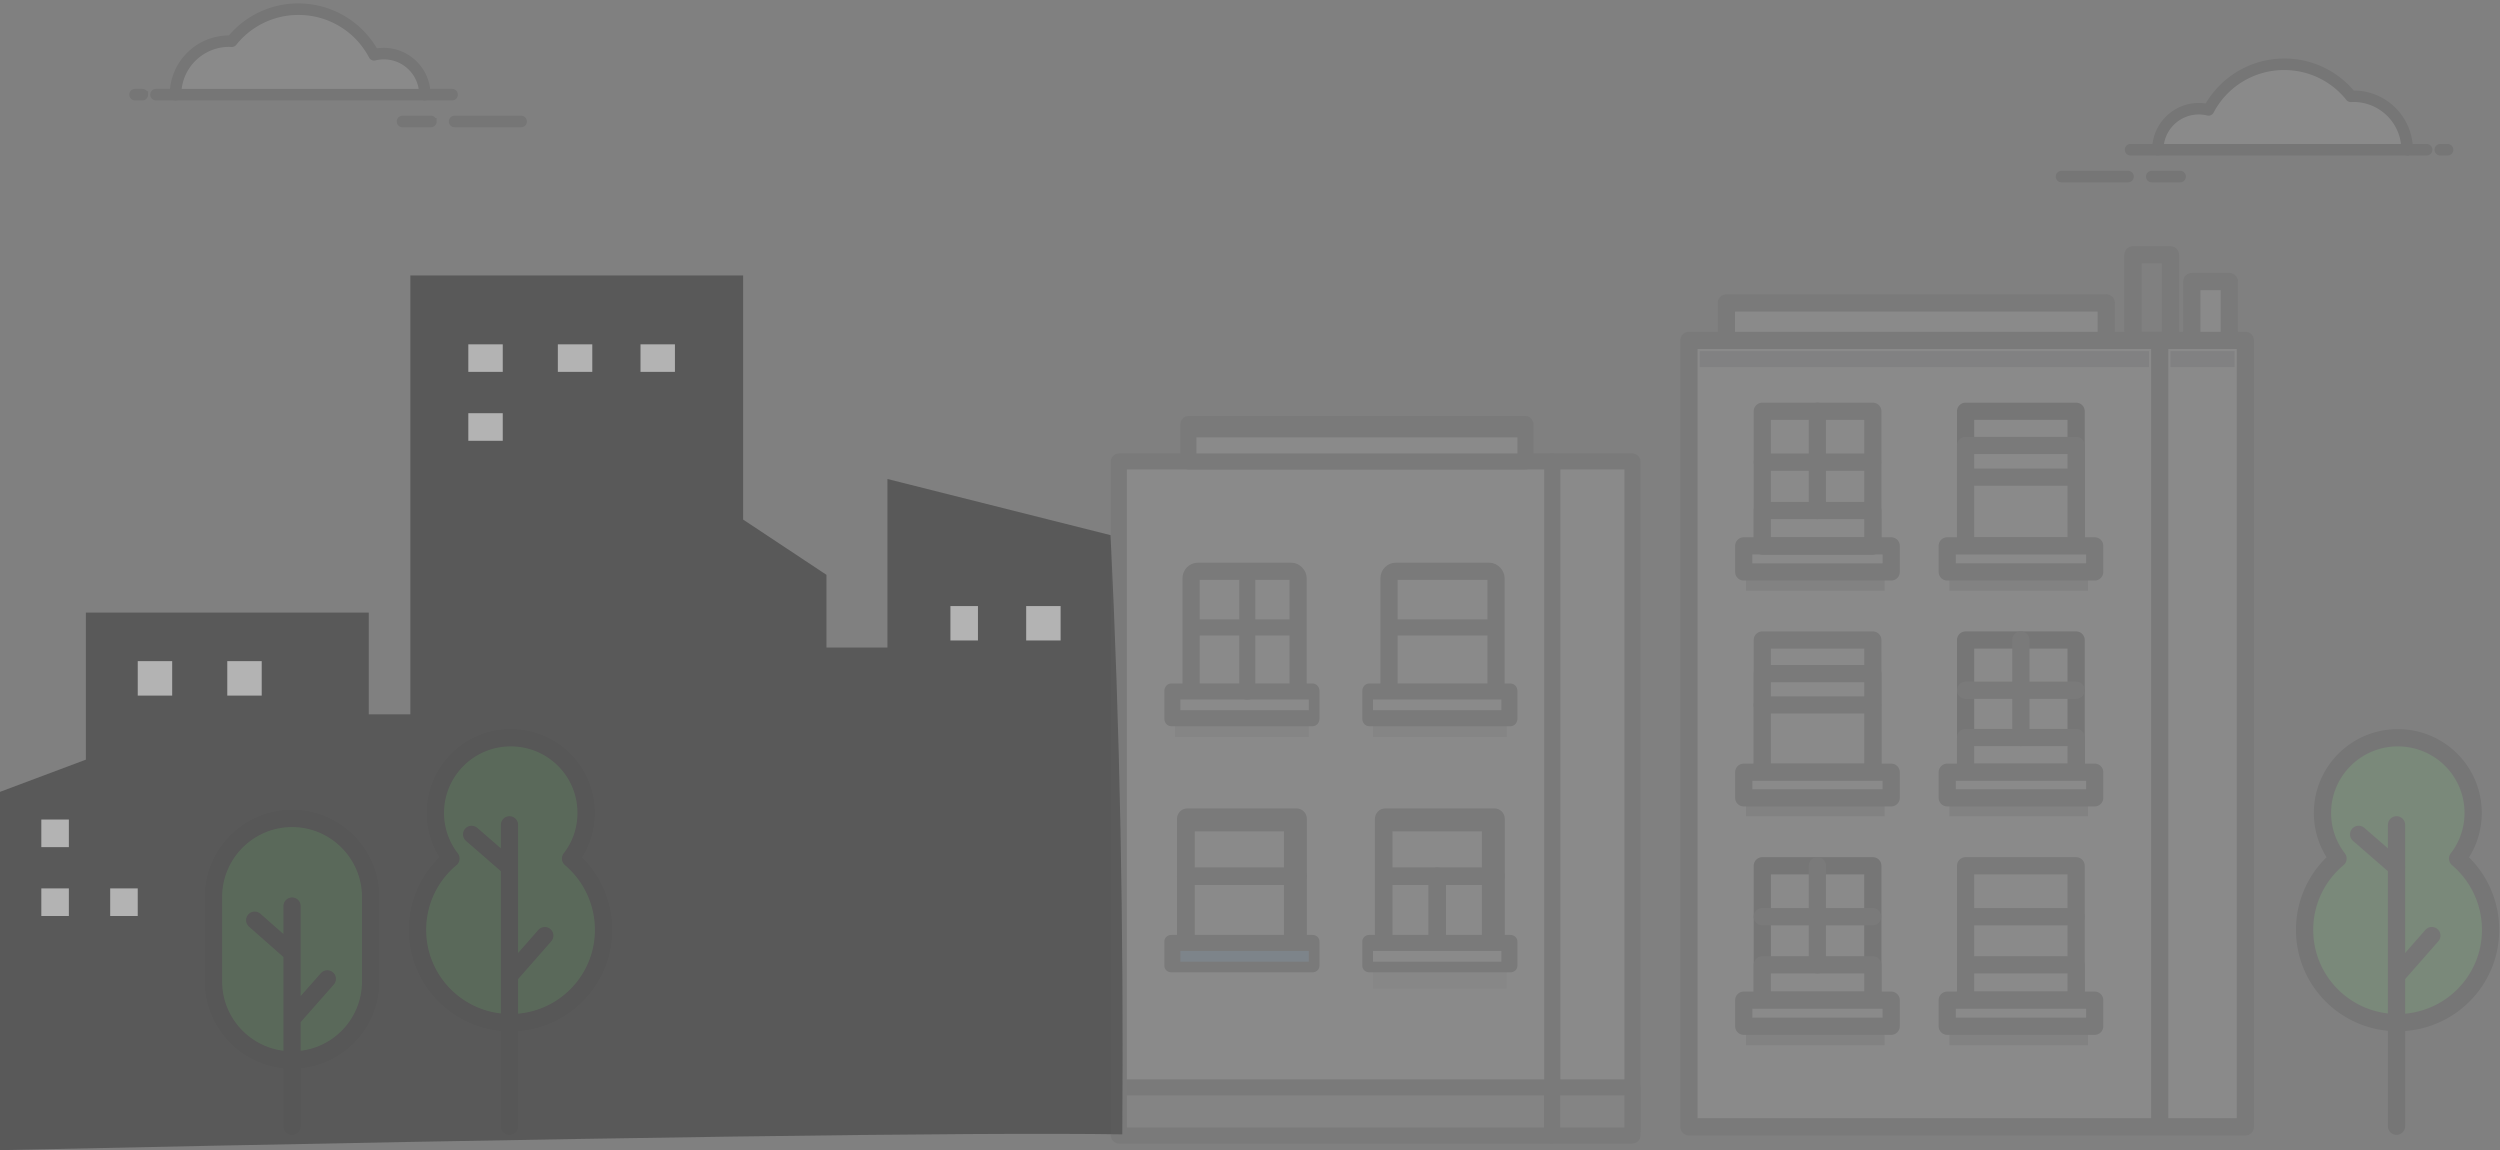 <svg width="363" height="167" xmlns="http://www.w3.org/2000/svg">
  <rect width="100%" height="100%" fill="#808080" stroke="none"/>
  <g>
    <g fill="none" fill-rule="evenodd" opacity=".399">
      <path
        d="M162.955 164.707c.216-30.223-.352-59.225-1.704-87.004l-32.392-8.151v24.465H120V83.464l-12.096-8.018V40H59.583v63.724h-6.038V88.946H12.472V110.3L0 114.978V167c87.31-1.86 141.628-2.623 162.955-2.293z"
        fillOpacity=".107"
        fill="#1E1E1E"
        fill-rule="nonzero"
      />
      <g opacity=".202">
        <g transform="translate(18.295 .42)" fill-rule="nonzero">
          <path fill="#FFF" d="M207.473 66.214h10.875v97.875h-10.875z" />
          <path
            d="M281.041 25.555h9.651a.333.333 0 00.336-.336.333.333 0 00-.336-.336h-9.65a.333.333 0 00-.337.336c0 .188.148.336.336.336zM294.144 25.555h4.113a.333.333 0 00.336-.336.333.333 0 00-.336-.336h-4.113a.333.333 0 00-.336.336c0 .188.148.336.336.336z"
            stroke="#000"
            fill="#000"
          />
          <path
            d="M323.473 13.567c-.135 0-.256 0-.39.013a12.393 12.393 0 00-9.691-4.664c-4.759 0-8.898 2.688-10.982 6.626a6.265 6.265 0 00-1.425-.174 5.948 5.948 0 00-5.954 5.954H331.228c0-4.288-3.481-7.755-7.755-7.755z"
            fill="#FFF"
          />
          <path
            d="M295.007 21.658s0 0 0 0h36.21a.333.333 0 00.337-.336c0-4.462-3.63-8.091-8.092-8.091h-.228a12.683 12.683 0 00-9.84-4.65c-4.65 0-8.898 2.513-11.156 6.572a6.565 6.565 0 00-1.25-.121c-3.454 0-6.263 2.795-6.29 6.25v.04c-.027.188.134.336.309.336zm35.861-.672h-35.512a5.622 5.622 0 016.95-5.121c.147.04.309-.027.376-.175a12.045 12.045 0 0110.686-6.438c3.683 0 7.124 1.654 9.422 4.53.067.08.175.134.282.12.121 0 .256-.013.377-.013 3.992.014 7.244 3.159 7.42 7.097z"
            stroke="#000"
            fill="#000"
          />
          <path
            d="M331.228 21.658h2.823a.333.333 0 00.336-.336.333.333 0 00-.336-.336h-2.823a.333.333 0 00-.336.336c0 .188.148.336.336.336zM336.04 21.658h1.048a.333.333 0 00.337-.336.333.333 0 00-.337-.336h-1.048a.333.333 0 00-.336.336c0 .188.148.336.336.336zM291.066 21.658h3.965a.333.333 0 00.336-.336.333.333 0 00-.336-.336h-3.965a.333.333 0 00-.336.336c0 .188.148.336.336.336zM57.37 17.555h-9.651a.333.333 0 01-.336-.336c0-.188.147-.336.336-.336h9.65c.189 0 .336.148.336.336a.333.333 0 01-.336.336zM44.267 17.555h-4.113a.333.333 0 01-.336-.336c0-.188.148-.336.336-.336h4.113c.188 0 .336.148.336.336a.333.333 0 01-.336.336z"
            stroke="#000"
            fill="#000"
          />
          <path
            d="M14.938 5.567c.135 0 .256 0 .39.013A12.393 12.393 0 0125.019.916c4.758 0 8.898 2.688 10.982 6.626a5.948 5.948 0 017.38 5.78H7.182c0-4.288 3.48-7.755 7.755-7.755z"
            fill="#FFF"
          />
          <path
            d="M43.404 13.658s0 0 0 0H7.194a.333.333 0 01-.337-.336c0-4.462 3.63-8.091 8.092-8.091h.228a12.683 12.683 0 019.84-4.65c4.65 0 8.897 2.513 11.155 6.572.417-.081.834-.121 1.25-.121 3.455 0 6.264 2.795 6.29 6.25v.04c.028.188-.134.336-.308.336zm-35.861-.672h35.511a5.622 5.622 0 00-6.949-5.121.319.319 0 01-.376-.175 12.045 12.045 0 00-10.686-6.438 12.012 12.012 0 00-9.422 4.53.326.326 0 01-.283.12c-.12 0-.255-.013-.376-.013-3.992.014-7.245 3.159-7.42 7.097z"
            stroke="#000"
            fill="#000"
          />
          <path
            d="M7.183 13.658H4.36a.333.333 0 01-.336-.336c0-.189.148-.336.336-.336h2.823c.188 0 .336.147.336.336a.333.333 0 01-.336.336zM2.37 13.658H1.323a.333.333 0 01-.336-.336c0-.189.148-.336.336-.336h1.049c.188 0 .336.147.336.336a.333.333 0 01-.336.336zM47.345 13.658H43.38a.333.333 0 01-.336-.336c0-.189.148-.336.336-.336h3.965c.188 0 .336.147.336.336a.333.333 0 01-.336.336z"
            stroke="#000"
            fill="#000"
          />
          <path
            d="M218.66 164.845h-11.5c-.703 0-1.24-.525-1.24-1.212V66.628c0-.687.537-1.212 1.24-1.212h11.5c.704 0 1.242.525 1.242 1.212v97.005c0 .687-.538 1.212-1.241 1.212zm-10.41-2.33h9.321V67.745h-9.321v94.768z"
            fill="#333"
          />
          <path fill="#FFF" d="M144.554 66.214h62.143v97.875h-62.143z" />
          <path
            d="M207.024 164.845h-62.798c-.695 0-1.226-.525-1.226-1.212V66.628c0-.687.531-1.212 1.226-1.212h62.798c.695 0 1.226.525 1.226 1.212v97.005c0 .687-.531 1.212-1.226 1.212zm-61.694-2.33h60.59V67.745h-60.59v94.768z"
            fill="#333"
          />
          <path fill="#B8B8B8" d="M181.063 104.277h19.42v2.33h-19.42z" />
          <rect
            stroke="#333"
            stroke-width="2.5"
            fill="#F6F6F5"
            x="183.393"
            y="82.527"
            width="15.536"
            height="17.866"
            rx="1"
          />
          <path
            d="M198.746 91.848h-15.081c-.538 0-.96-.512-.96-1.165 0-.652.422-1.165.96-1.165h15.081c.537 0 .96.513.96 1.165 0 .653-.461 1.165-.96 1.165z"
            fill="#333"
          />
          <path fill="#FFF" d="M181.063 100.393h20.196v3.884h-20.196z" />
          <path
            d="M201.02 105.032h-20.495c-.569 0-1.016-.481-1.016-1.094v-4.026c0-.613.447-1.094 1.016-1.094h20.494c.57 0 1.017.481 1.017 1.094v4.026c0 .613-.448 1.094-1.017 1.094zm-19.958-2.33h18.643v-1.554h-18.643v1.554z"
            fill="#333"
          />
          <path fill="#B8B8B8" d="M152.321 104.277h19.42v2.33h-19.42z" />
          <rect
            stroke="#333"
            stroke-width="2.5"
            fill="#F6F6F5"
            x="154.652"
            y="82.527"
            width="15.536"
            height="17.866"
            rx="1"
          />
          <path
            d="M170.005 91.848h-15.081c-.538 0-.96-.512-.96-1.165 0-.652.422-1.165.96-1.165h15.08c.538 0 .96.513.96 1.165 0 .653-.422 1.165-.96 1.165z"
            fill="#333"
          />
          <path fill="#FFF" d="M152.321 100.393h20.196v3.884h-20.196z" />
          <path
            d="M172.278 105.032h-20.494c-.569 0-1.016-.481-1.016-1.094v-4.026c0-.613.447-1.094 1.016-1.094h20.494c.57 0 1.017.481 1.017 1.094v4.026c0 .613-.448 1.094-1.017 1.094zm-19.18-2.33h18.643v-1.554h-18.643v1.554z"
            fill="#333"
          />
          <path fill="#D3D3D3" d="M181.063 140.009h19.42v3.107h-19.42z" />
          <path
            fill="#F6F6F5"
            d="M183.393 119.036h15.536v17.089h-15.536z"
          />
          <path
            d="M198.697 137.657h-15.85c-.564 0-1.008-.457-1.008-1.039V118.5c0-.582.444-1.04 1.009-1.04h15.85c.564 0 1.007.458 1.007 1.04v18.118c0 .582-.484 1.04-1.008 1.04zm-15.304-1.553h13.982V119.79h-13.982v16.313z"
            stroke="#333"
            fill="#333"
          />
          <path
            d="M198.697 127.58h-15.85c-.564 0-1.008-.341-1.008-.776s.444-.777 1.009-.777h15.85c.564 0 1.007.342 1.007.777s-.484.776-1.008.776z"
            stroke="#333"
            fill="#333"
          />
          <path fill="#FFF" d="M181.063 136.125h20.196v3.884h-20.196z" />
          <path
            d="M201.02 140.764h-20.495c-.569 0-1.016-.421-1.016-.957v-3.523c0-.536.447-.957 1.016-.957h20.494c.57 0 1.017.421 1.017.957v3.523c0 .536-.448.957-1.017.957zm-19.958-1.553h18.643v-1.554h-18.643v1.554z"
            fill="#333"
          />
          <path fill="#FFF" d="M152.321 140.009h19.42v3.107h-19.42z" />
          <path
            stroke="#333"
            fill="#F6F6F5"
            d="M154.652 119.036h15.536v17.089h-15.536z"
          />
          <path
            d="M169.956 137.657h-15.85c-.564 0-1.008-.457-1.008-1.039V118.5c0-.582.444-1.04 1.008-1.04h15.85c.565 0 1.008.458 1.008 1.04v18.118c0 .582-.443 1.04-1.008 1.04zm-15.304-1.553h13.982V119.79h-13.982v16.313z"
            stroke="#333"
            fill="#333"
          />
          <path
            d="M169.956 127.58h-15.85c-.564 0-1.008-.341-1.008-.776s.444-.777 1.008-.777h15.85c.565 0 1.008.342 1.008.777s-.443.776-1.008.776z"
            stroke="#333"
            fill="#333"
          />
          <path fill="#5CB6FF" d="M152.321 136.125h20.196v3.884h-20.196z" />
          <path
            d="M172.278 140.764h-20.494c-.569 0-1.016-.421-1.016-.957v-3.523c0-.536.447-.957 1.016-.957h20.494c.57 0 1.017.421 1.017.957v3.523c0 .536-.448.957-1.017.957zm-19.18-1.553h18.643v-1.554h-18.643v1.554z"
            fill="#333"
          />
          <path
            d="M190.384 137.027c-.435 0-.777-.417-.777-.948v-9.104c0-.531.342-.948.777-.948s.777.417.777.948v9.104c0 .53-.342.948-.777.948z"
            stroke="#333"
            fill="#333"
          />
          <path
            d="M162.808 101.17c-.652 0-1.165-.44-1.165-1V82.75c0-.56.513-.999 1.165-.999.653 0 1.165.44 1.165.999v17.422c0 .56-.512.999-1.165.999z"
            fill="#333"
          />
          <path fill="#B6B6B6" d="M144.554 157.098h62.143v6.991h-62.143z" />
          <path
            d="M207.064 165.621h-62.84c-.693 0-1.224-.513-1.224-1.185v-6.951c0-.672.53-1.185 1.225-1.185h62.798c.694 0 1.225.513 1.225 1.185v6.951c.04.672-.53 1.185-1.184 1.185zm-61.734-2.33h60.59v-4.66h-60.59v4.66z"
            fill="#333"
          />
          <path fill="#B6B6B6" d="M207.473 157.098h10.875v6.991h-10.875z" />
          <path
            d="M218.653 165.621h-11.485c-.707 0-1.248-.513-1.248-1.185v-6.951c0-.672.54-1.185 1.248-1.185h11.485c.708 0 1.249.513 1.249 1.185v6.951c0 .672-.541 1.185-1.249 1.185zm-10.403-2.33h9.321v-4.66h-9.321v4.66z"
            fill="#333"
          />
          <path fill="#FFF" d="M153.875 61.554h49.714v4.661h-49.714z" />
          <path
            d="M203.106 67.746h-48.788c-.691 0-1.22-.564-1.22-1.301V61.28c0-.737.529-1.301 1.22-1.301h48.828c.692 0 1.22.564 1.22 1.301v5.165c-.04.737-.57 1.301-1.26 1.301zm-47.677-2.33h46.607v-2.33h-46.607v2.33z"
            fill="#333"
          />
        </g>
        <g
          stroke="#000"
          stroke-linecap="round"
          stroke-linejoin="round"
          stroke-width="2.5">
          <path
            d="M87.631 135.017c0 7.458-6.055 13.467-13.5 13.467-7.478 0-13.502-6.04-13.502-13.467 0-4.16 1.885-7.89 4.85-10.355a10.797 10.797 0 01-2.255-6.626c0-6.01 4.882-10.91 10.937-10.91s10.937 4.87 10.937 10.91c0 2.496-.834 4.808-2.256 6.626.093.092.186.154.278.247a13.545 13.545 0 014.511 10.108z"
            fill="#2EEA2E"
            fill-rule="nonzero"
          />
          <path d="M68.476 121.149l5.5 4.776M74.315 141.304l4.79-5.455M73.976 119.762v43.762" />
          <path
            d="M361.631 135.017c0 7.458-6.055 13.467-13.5 13.467-7.478 0-13.502-6.04-13.502-13.467 0-4.16 1.885-7.89 4.85-10.355a10.797 10.797 0 01-2.255-6.626c0-6.01 4.882-10.91 10.937-10.91s10.937 4.87 10.937 10.91c0 2.496-.834 4.808-2.256 6.626.093.092.186.154.278.247a13.545 13.545 0 014.511 10.108z"
            fill="#2EEA2E"
            fill-rule="nonzero"
          />
          <path d="M342.476 121.149l5.5 4.776M348.315 141.304l4.79-5.455M293.428 125.709v14.386" />
          <path
            d="M42.406 153.9h0C36.121 153.9 31 148.782 31 142.5v-12.26c0-6.283 5.12-11.402 11.406-11.402h0c6.286 0 11.407 5.119 11.407 11.402v12.26c0 6.313-5.09 11.4-11.407 11.4z"
            fill="#2EEA2E"
            fill-rule="nonzero"
          />
          <path d="M36.98 133.611l5.426 4.781M42.744 147.556l4.783-5.425M347.976 119.762v43.762M42.406 131.558v31.966" />
        </g>
        <path
          stroke="#333"
          stroke-width="2.5"
          fill="#FFF"
          fill-rule="nonzero"
          stroke-linecap="round"
          stroke-linejoin="round"
          d="M245.237 49.429h68.357v114.188h-68.357zM250.674 43.991h55.152v5.438h-55.152zM313.594 49.429h12.429v114.188h-12.429z"
        />
        <path
          stroke="#333"
          stroke-width="2.5"
          stroke-linecap="round"
          stroke-linejoin="round"
          d="M309.71 37h5.438v12.429h-5.438z"
        />
        <path
          stroke="#333"
          stroke-width="2.5"
          fill="#FFF"
          fill-rule="nonzero"
          stroke-linecap="round"
          stroke-linejoin="round"
          d="M318.255 40.884h5.438v8.545h-5.438z"
        />
        <path
          fill="#979696"
          fill-rule="nonzero"
          d="M253.525 83.048h20.126v2.734h-20.126z"
        />
        <path
          stroke="#333"
          stroke-width="2.5"
          fill="#F6F6F5"
          fill-rule="nonzero"
          stroke-linecap="round"
          stroke-linejoin="round"
          d="M255.884 59.713h16.052v19.544h-16.052z"
        />
        <path
          stroke="#333"
          stroke-width="2.5"
          fill="#FFF"
          fill-rule="nonzero"
          stroke-linecap="round"
          stroke-linejoin="round"
          d="M255.884 74.13h16.052v5.127h-16.052z"
        />
        <path
          stroke="#333"
          stroke-width="2.5"
          stroke-linecap="round"
          stroke-linejoin="round"
          d="M253.189 79.257h21.413v3.791h-21.413z"
        />
        <path
          fill="#979696"
          fill-rule="nonzero"
          d="M283.043 83.048h20.126v2.734h-20.126z"
        />
        <path
          stroke="#000"
          stroke-width="2.5"
          fill="#F6F6F5"
          fill-rule="nonzero"
          stroke-linecap="round"
          stroke-linejoin="round"
          d="M285.402 59.713h16.052v19.544h-16.052z"
        />
        <path
          stroke="#333"
          stroke-width="2.5"
          fill="#FFF"
          fill-rule="nonzero"
          stroke-linecap="round"
          stroke-linejoin="round"
          d="M285.402 64.685h16.052v14.572h-16.052z"
        />
        <path
          stroke="#333"
          stroke-width="2.5"
          fill="#F6F6F5"
          fill-rule="nonzero"
          stroke-linecap="round"
          stroke-linejoin="round"
          d="M282.737 79.257h21.413v3.791h-21.413z"
        />
        <path
          fill="#979696"
          fill-rule="nonzero"
          d="M253.525 115.847h20.126v2.685h-20.126z"
        />
        <path
          stroke="#333"
          stroke-width="2.5"
          fill="#F6F6F5"
          fill-rule="nonzero"
          stroke-linecap="round"
          stroke-linejoin="round"
          d="M255.884 92.929h16.052v19.195h-16.052z"
        />
        <path
          stroke="#333"
          stroke-width="2.5"
          fill="#FFF"
          fill-rule="nonzero"
          stroke-linecap="round"
          stroke-linejoin="round"
          d="M255.884 97.811h16.052v14.312h-16.052z"
        />
        <path
          stroke="#333"
          stroke-width="2.5"
          fill="#F6F6F5"
          fill-rule="nonzero"
          stroke-linecap="round"
          stroke-linejoin="round"
          d="M253.189 112.124h21.413v3.723h-21.413z"
        />
        <path
          fill="#979696"
          fill-rule="nonzero"
          d="M283.043 115.847h20.126v2.685h-20.126z"
        />
        <path
          stroke="#000"
          stroke-width="2.5"
          fill="#F6F6F5"
          fill-rule="nonzero"
          stroke-linecap="round"
          stroke-linejoin="round"
          d="M285.402 92.929h16.052v19.195h-16.052z"
        />
        <path
          stroke="#333"
          stroke-width="2.5"
          fill="#FFF"
          fill-rule="nonzero"
          stroke-linecap="round"
          stroke-linejoin="round"
          d="M285.402 107.088h16.052v5.035h-16.052z"
        />
        <path
          stroke="#333"
          stroke-width="2.5"
          fill="#F6F6F5"
          fill-rule="nonzero"
          stroke-linecap="round"
          stroke-linejoin="round"
          d="M282.737 112.124h21.413v3.723h-21.413z"
        />
        <path
          fill="#979696"
          fill-rule="nonzero"
          d="M253.525 149.044h20.126v2.734h-20.126z"
        />
        <path
          stroke="#000"
          stroke-width="2.5"
          fill="#F6F6F5"
          fill-rule="nonzero"
          stroke-linecap="round"
          stroke-linejoin="round"
          d="M255.884 125.709h16.052v19.544h-16.052z"
        />
        <path
          stroke="#333"
          stroke-width="2.5"
          fill="#FFF"
          fill-rule="nonzero"
          stroke-linecap="round"
          stroke-linejoin="round"
          d="M255.884 140.095h16.052v5.127h-16.052z"
        />
        <path
          stroke="#333"
          stroke-width="2.5"
          fill="#F6F6F5"
          fill-rule="nonzero"
          stroke-linecap="round"
          stroke-linejoin="round"
          d="M253.189 145.222h21.413v3.791h-21.413z"
        />
        <path
          fill="#979696"
          fill-rule="nonzero"
          d="M283.043 149.044h20.126v2.734h-20.126z"
        />
        <path
          stroke="#333"
          stroke-width="2.5"
          fill="#F6F6F5"
          fill-rule="nonzero"
          stroke-linecap="round"
          stroke-linejoin="round"
          d="M285.402 125.709h16.052v19.544h-16.052z"
        />
        <path
          stroke="#333"
          stroke-width="2.5"
          fill="#FFF"
          fill-rule="nonzero"
          stroke-linecap="round"
          stroke-linejoin="round"
          d="M285.402 140.095h16.052v5.127h-16.052z"
        />
        <path
          stroke="#333"
          stroke-width="2.5"
          fill="#F6F6F5"
          fill-rule="nonzero"
          stroke-linecap="round"
          stroke-linejoin="round"
          d="M282.737 145.222h21.413v3.791h-21.413z"
        />
        <path
          fill="#8E8E93"
          fill-rule="nonzero"
          d="M246.79 50.982h65.25v2.33h-65.25zM315.148 50.982h9.321v2.33h-9.321z"
        />
        <path
          d="M255.884 67.108h16.022M263.88 59.713V74.13M285.402 69.283h16.052M255.884 102.358h16.022M285.402 100.222h16.052M293.428 92.929v14.16M255.884 133.104h16.022M263.88 125.709v14.386M285.402 133.104h16.052"
          stroke="#333"
          stroke-width="2.5"
          stroke-linecap="round"
          stroke-linejoin="round"
        />
      </g>
      <path
        fill="#FFF"
        fill-rule="nonzero"
        d="M20 96h5v5h-5zM33 96h5v5h-5zM68 50h5v4h-5zM68 60h5v4h-5zM81 50h5v4h-5zM93 50h5v4h-5zM6 119h4v4H6zM6 129h4v4H6zM16 129h4v4h-4zM149 88h5v5h-5zM138 88h4v5h-4z"
      />
    </g>
  </g>
</svg>